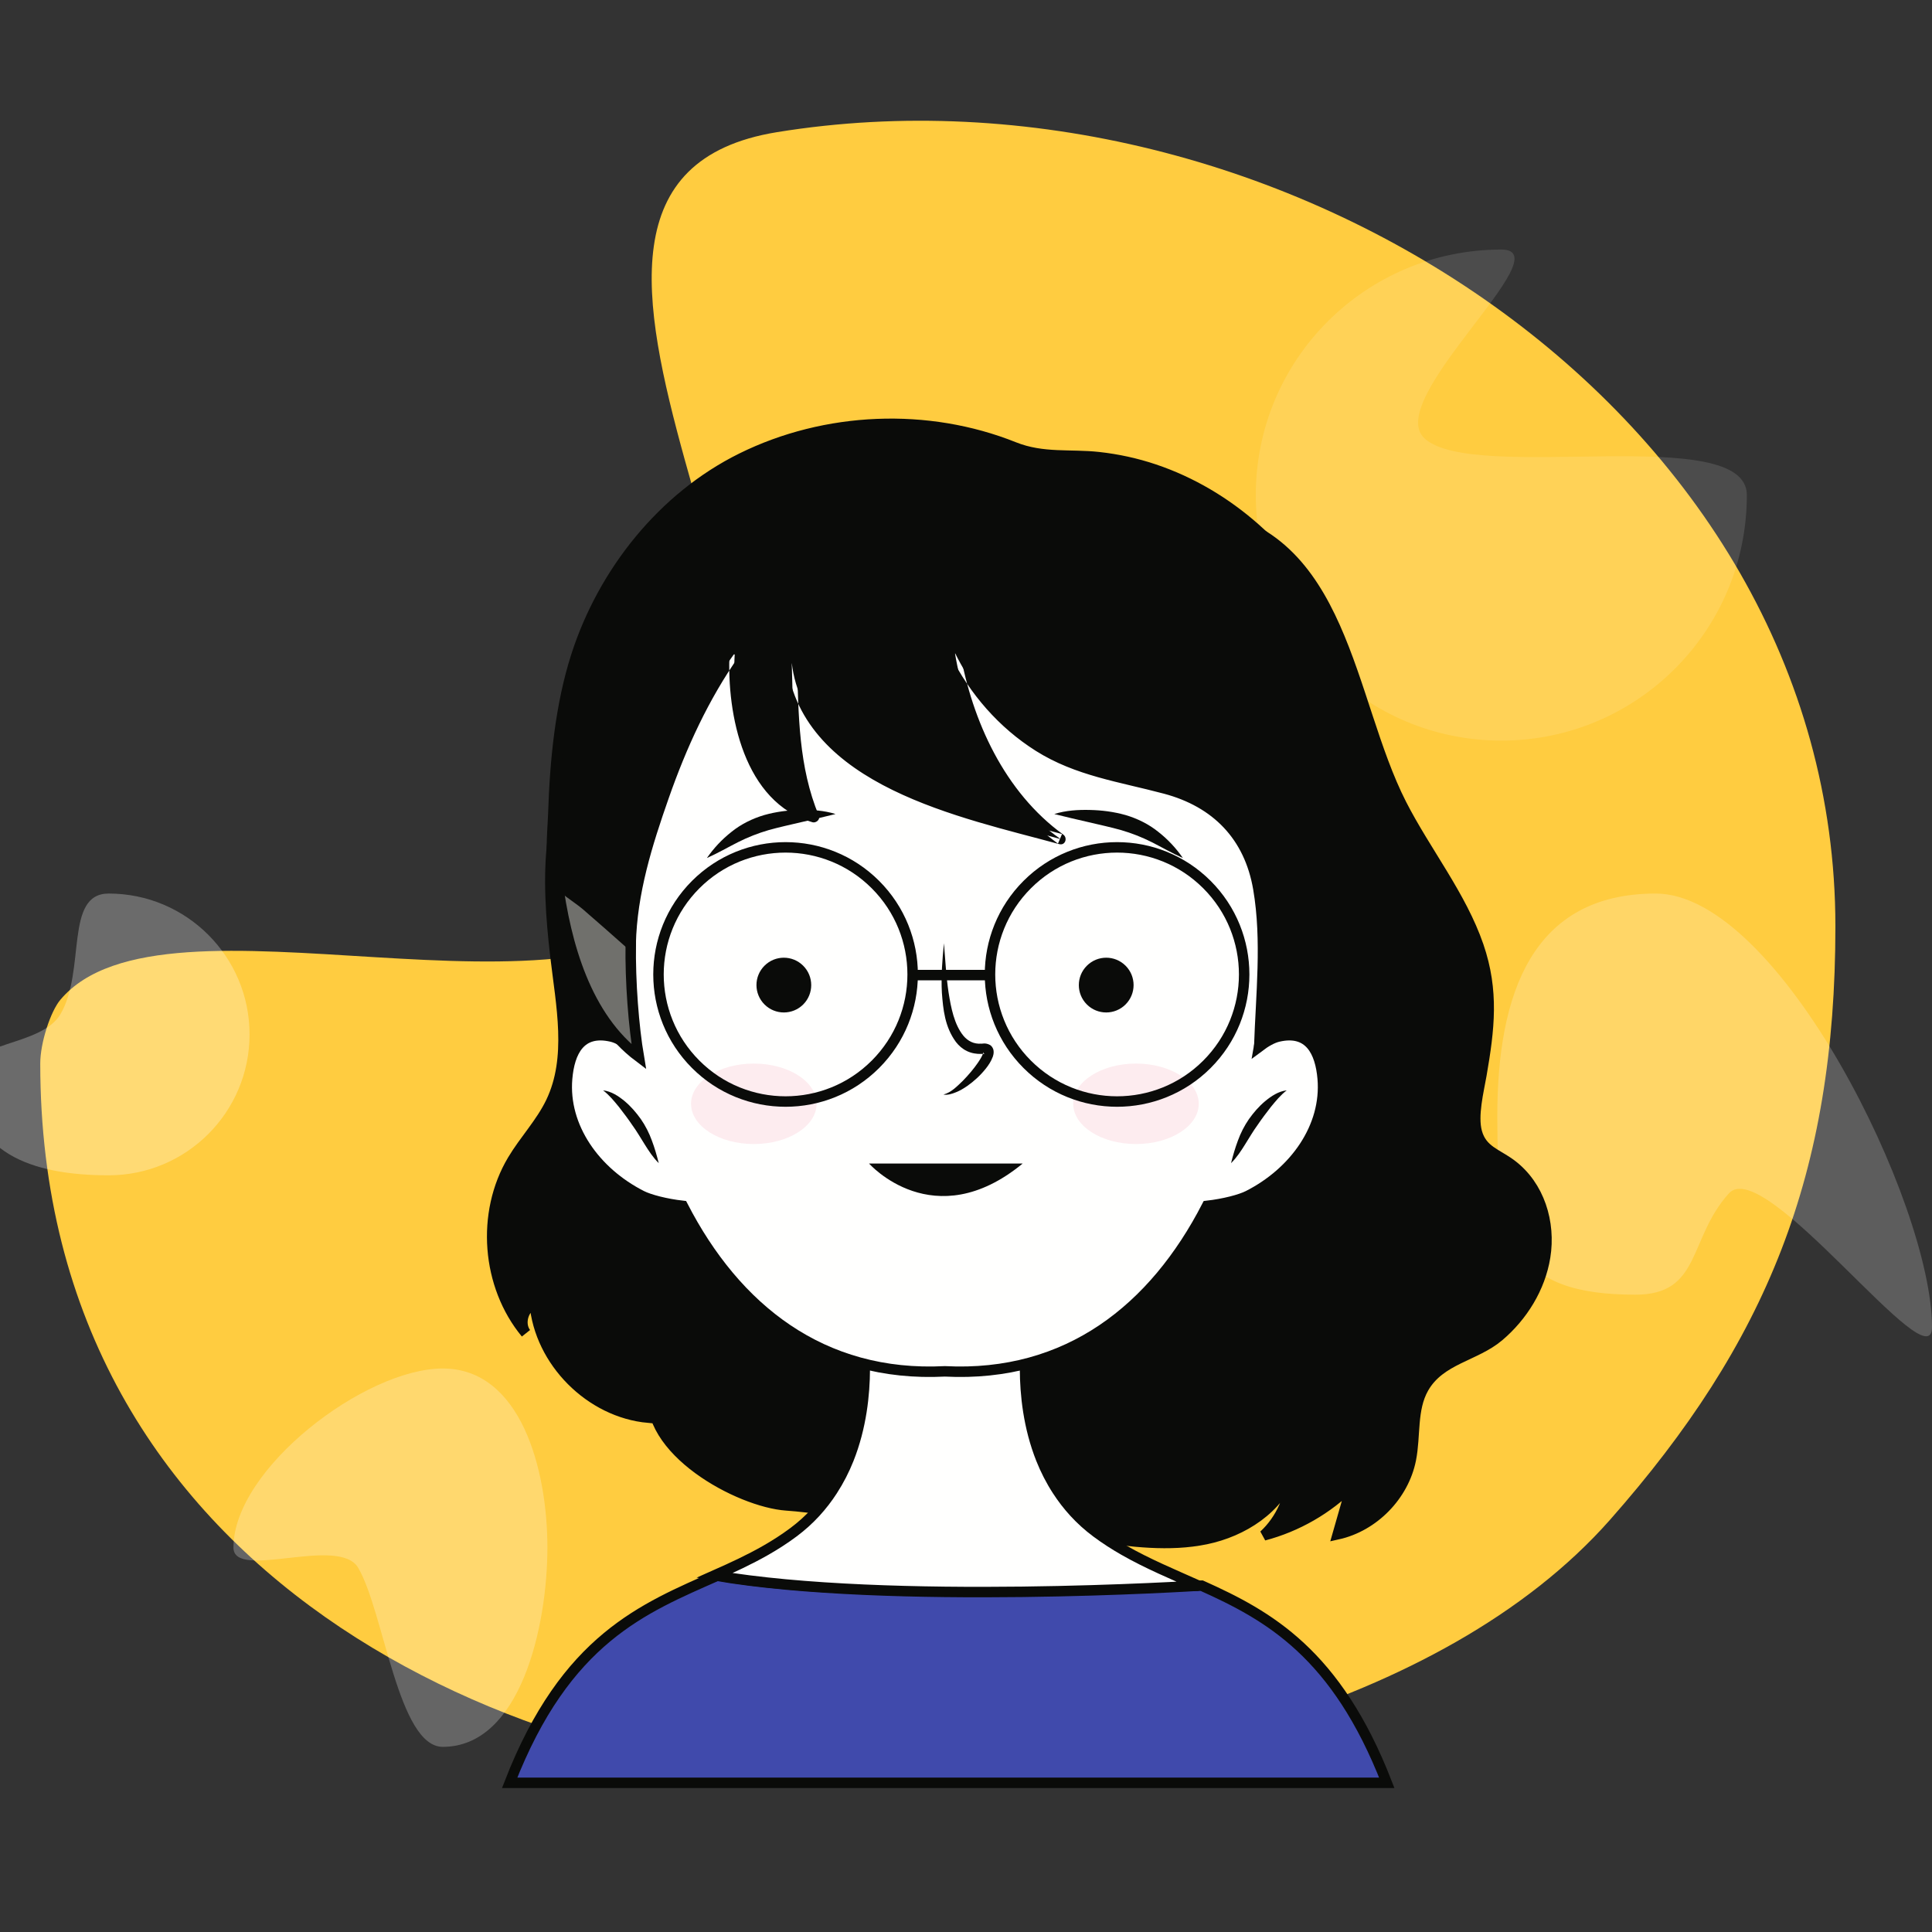 <?xml version="1.0" encoding="UTF-8"?>
<svg width="240px" height="240px" viewBox="0 0 240 240" version="1.1" xmlns="http://www.w3.org/2000/svg" xmlns:xlink="http://www.w3.org/1999/xlink">
    <rect x="0" y="0" width="240" height="240" fill="#333333" stroke="none"/>
    <title>homepage_maddy</title>
    <g id="homepage_maddy" stroke="none" stroke-width="1" fill="none" fill-rule="evenodd">
        <path d="M125,221.5 C168,221.5 228,196.257 228,132.108 C228,129.556 226.734,125.663 225.5,124.194 C212.585,108.819 160.933,129.812 145,111.173 C124.173,86.808 176.5,22.932 136.5,16.421 C74.609,6.347 5,50.938 5,115.087 C5,145.874 13.553,166.775 33,188.798 C54.075,212.663 95.733,221.5 125,221.5 Z" id="Oval" fill="#FFCC40" transform="translate(116.5, 118.25) scale(-1, 1) translate(-116.5, -118.25) "></path>
        <path d="M42,217 C51.665,217 68,204.532 68,194.763 C68,190.595 54.886,196.314 52.5,192.236 C49.294,186.756 47.541,170 42,170 C32.335,170 29,184.994 29,194.763 C29,204.532 32.335,217 42,217 Z" id="Oval" fill="#FFFFFF" opacity="0.246" transform="translate(48.5, 193.5) scale(-1, -1) translate(-48.5, -193.5) "></path>
        <path d="M186.5,92 C203.345,92 217,78.345 217,61.5 C217,52.416 183.301,60.088 177,54.5 C171.617,49.727 194.26,31 186.5,31 C169.655,31 156,44.655 156,61.5 C156,78.345 169.655,92 186.5,92 Z" id="Oval" fill="#FFFFFF" opacity="0.124"></path>
        <path d="M205.682,166 C221.012,166 240,127.432 240,112.142 C240,105.029 219.187,133.656 214.766,128.753 C209.685,123.116 211.357,116.169 203.159,116.169 C187.829,116.169 186,123.027 186,138.316 C186,153.606 190.352,166 205.682,166 Z" id="Oval" fill="#FFFFFF" opacity="0.206" transform="translate(213, 138.5) scale(1, -1) translate(-213, -138.5) "></path>
        <path d="M13.5,146 C23.165,146 31,143.165 31,133.5 C31,129.376 21.886,130.035 19.5,126 C16.294,120.578 19.041,111 13.5,111 C3.835,111 -4,118.835 -4,128.5 C-4,138.165 3.835,146 13.5,146 Z" id="Oval" fill="#FFFFFF" opacity="0.275" transform="translate(13.5, 128.5) scale(-1, 1) translate(-13.5, -128.5) "></path>
        <g id="Group-3" transform="translate(61, 52)">
            <g id="Group-320" transform="translate(0, 11.363)">
                <path d="M113.087,36.531 C116.077,42.391 120.518,47.914 122.656,54.146 C124.58,59.757 124.011,64.467 123.023,70.179 C122.674,72.195 121.897,75.22 122.456,77.269 C123.089,79.581 124.952,79.964 126.728,81.294 C130.234,83.917 131.63,88.518 130.94,92.786 C130.319,96.622 128.136,100.144 125.186,102.637 C122.252,105.119 117.889,105.452 115.835,109.074 C114.34,111.706 114.851,114.98 114.258,117.95 C113.361,122.44 109.646,126.237 105.177,127.232 C105.764,125.179 106.352,123.127 106.939,121.074 C103.934,124.086 100.118,126.283 96.004,127.367 C98.132,125.399 99.402,122.532 99.428,119.635 C97.854,124.034 93.389,126.888 88.812,127.833 C84.235,128.779 79.496,128.142 74.867,127.501 C72.067,127.114 72.352,123.963 70.382,122.754 C68.453,121.569 63.934,122.347 61.824,122.769 C59.602,123.214 57.498,124.165 55.262,124.628 C48.734,125.984 43.172,124.089 36.713,123.643 C30.78,123.233 18.875,116.758 20.151,109.189 C19.951,110.376 19.751,111.562 19.551,112.747 C12.325,112.106 6.027,105.777 5.42,98.547 C4.009,99.055 3.418,101.064 4.33,102.252 C-0.555,96.352 -1.249,87.334 2.675,80.753 C4.154,78.274 6.202,76.142 7.45,73.539 C10.1,68.012 8.71,61.52 8.002,55.43 C6.889,45.857 6.494,35.38 13.226,27.773 C18.299,22.043 25.966,19.271 31.443,13.962 C34.412,11.084 37.495,8.133 41.356,6.648 C43.767,5.722 46.364,5.418 48.935,5.122 C61.819,3.632 75.219,-1.312 88.316,0.495 C106.001,2.936 106.458,23.535 113.087,36.531" id="Fill-317" fill="#0A0B09"></path>
                <path d="M113.087,36.531 C116.077,42.391 120.518,47.914 122.656,54.146 C124.58,59.757 124.011,64.467 123.023,70.179 C122.674,72.195 121.897,75.22 122.456,77.269 C123.089,79.581 124.952,79.964 126.728,81.294 C130.234,83.917 131.63,88.518 130.94,92.786 C130.319,96.622 128.136,100.144 125.186,102.637 C122.252,105.119 117.889,105.452 115.835,109.074 C114.34,111.706 114.851,114.98 114.258,117.95 C113.361,122.44 109.646,126.237 105.177,127.232 C105.764,125.179 106.352,123.127 106.939,121.074 C103.934,124.086 100.118,126.283 96.004,127.367 C98.132,125.399 99.402,122.532 99.428,119.635 C97.854,124.034 93.389,126.888 88.812,127.833 C84.235,128.779 79.496,128.142 74.867,127.501 C72.067,127.114 72.352,123.963 70.382,122.754 C68.453,121.569 63.934,122.347 61.824,122.769 C59.602,123.214 57.498,124.165 55.262,124.628 C48.734,125.984 43.172,124.089 36.713,123.643 C30.78,123.233 18.875,116.758 20.151,109.189 C19.951,110.376 19.751,111.562 19.551,112.747 C12.325,112.106 6.027,105.777 5.42,98.547 C4.009,99.055 3.418,101.064 4.33,102.252 C-0.555,96.352 -1.249,87.334 2.675,80.753 C4.154,78.274 6.202,76.142 7.45,73.539 C10.1,68.012 8.71,61.52 8.002,55.43 C6.889,45.857 6.494,35.38 13.226,27.773 C18.299,22.043 25.966,19.271 31.443,13.962 C34.412,11.084 37.495,8.133 41.356,6.648 C43.767,5.722 46.364,5.418 48.935,5.122 C61.819,3.632 75.219,-1.312 88.316,0.495 C106.001,2.936 106.458,23.535 113.087,36.531 Z" id="Stroke-319" stroke="#0A0B09" stroke-width="1.3"></path>
            </g>
            <path d="M88.286,144.978 L55.731,145.511 C55.731,145.511 39.773,145.773 28.171,143.704 C18.951,147.791 9.294,151.513 2.311,169.466 L111.271,169.466 C105.011,153.372 96.602,148.714 88.286,144.978" id="Fill-321" fill="#404AAC"></path>
            <path d="M88.286,144.978 L55.731,145.511 C55.731,145.511 39.773,145.773 28.171,143.704 C18.951,147.791 9.294,151.513 2.311,169.466 L111.271,169.466 C105.011,153.372 96.602,148.714 88.286,144.978 Z" id="Stroke-322" stroke="#0A0B09" stroke-width="1.3"></path>
            <path d="M78.619,140.574 C77.453,139.906 76.307,139.176 75.191,138.342 C73.151,136.823 71.577,135.046 70.351,133.155 C69.533,131.893 68.869,130.581 68.34,129.255 C65.166,121.286 66.71,112.897 66.71,112.897 L47.284,112.662 L46.05,112.897 C46.05,112.897 47.592,121.286 44.417,129.255 C43.889,130.581 43.224,131.893 42.406,133.155 C41.183,135.046 39.608,136.823 37.567,138.342 C36.451,139.176 35.305,139.906 34.141,140.574 C32.063,141.763 29.923,142.744 27.759,143.704 C49.521,147.438 87.874,144.978 87.874,144.978 C84.734,143.567 81.609,142.287 78.619,140.574" id="Fill-323" fill="#FFFFFE"></path>
            <path d="M78.619,140.574 C77.453,139.906 76.307,139.176 75.191,138.342 C73.151,136.823 71.577,135.046 70.351,133.155 C69.533,131.893 68.869,130.581 68.34,129.255 C65.166,121.286 66.71,112.897 66.71,112.897 L47.284,112.662 L46.05,112.897 C46.05,112.897 47.592,121.286 44.417,129.255 C43.889,130.581 43.224,131.893 42.406,133.155 C41.183,135.046 39.608,136.823 37.567,138.342 C36.451,139.176 35.305,139.906 34.141,140.574 C32.063,141.763 29.923,142.744 27.759,143.704 C49.521,147.438 87.874,144.978 87.874,144.978 C84.734,143.567 81.609,142.287 78.619,140.574 Z" id="Stroke-324" stroke="#0A0B09" stroke-width="1.3"></path>
            <path d="M103.311,81.99 C103.028,78.663 101.668,75.868 97.794,76.768 C97.059,76.937 96.226,77.419 95.413,78.029 C95.907,75.309 96.29,72.538 96.546,69.732 C99.046,42.244 92.228,14.299 56.789,14.299 L55.97,14.299 C20.528,14.299 13.714,42.244 16.212,69.732 C16.467,72.538 16.849,75.309 17.346,78.029 C16.532,77.419 15.697,76.937 14.964,76.768 C11.089,75.868 9.73,78.663 9.448,81.99 C8.935,88 12.936,93.615 18.712,96.541 C19.681,97.032 21.715,97.563 23.812,97.801 C30.382,110.565 41.097,119.136 56.378,118.354 C71.661,119.136 82.376,110.565 88.945,97.801 C91.043,97.563 93.077,97.032 94.047,96.541 C99.822,93.615 103.822,88 103.311,81.99" id="Fill-325" fill="#FFFFFE"></path>
            <path d="M103.311,81.99 C103.028,78.663 101.668,75.868 97.794,76.768 C97.059,76.937 96.226,77.419 95.413,78.029 C95.907,75.309 96.29,72.538 96.546,69.732 C99.046,42.244 92.228,14.299 56.789,14.299 L55.97,14.299 C20.528,14.299 13.714,42.244 16.212,69.732 C16.467,72.538 16.849,75.309 17.346,78.029 C16.532,77.419 15.697,76.937 14.964,76.768 C11.089,75.868 9.73,78.663 9.448,81.99 C8.935,88 12.936,93.615 18.712,96.541 C19.681,97.032 21.715,97.563 23.812,97.801 C30.382,110.565 41.097,119.136 56.378,118.354 C71.661,119.136 82.376,110.565 88.945,97.801 C91.043,97.563 93.077,97.032 94.047,96.541 C99.822,93.615 103.822,88 103.311,81.99 Z" id="Stroke-326" stroke="#0A0B09" stroke-width="1.3"></path>
            <path d="M56.261,65.172 C56.425,67.214 56.532,69.253 56.828,71.244 C57.134,73.195 57.544,75.273 58.679,76.668 C59.246,77.344 59.994,77.706 60.857,77.647 C61.014,77.682 61.387,77.496 61.985,77.812 C62.299,78.005 62.448,78.415 62.435,78.652 C62.44,78.904 62.39,79.082 62.339,79.248 C62.11,79.867 61.802,80.309 61.465,80.741 C60.789,81.586 60.011,82.305 59.142,82.914 C58.704,83.212 58.249,83.49 57.75,83.686 C57.261,83.883 56.722,84.062 56.198,83.97 C57.192,83.697 57.892,82.94 58.6,82.266 C59.29,81.561 59.939,80.803 60.481,80.013 C60.745,79.624 61.01,79.205 61.117,78.858 C61.136,78.782 61.142,78.705 61.142,78.705 C61.133,78.684 61.162,78.843 61.268,78.889 C61.409,78.945 61.24,78.891 60.898,78.922 C60.31,78.94 59.683,78.84 59.123,78.571 C58.561,78.304 58.097,77.89 57.743,77.431 C56.361,75.543 56.16,73.37 56.005,71.325 C55.892,69.254 56.06,67.206 56.261,65.172" id="Fill-327" fill="#0A0B09"></path>
            <path d="M26.814,54.587 C27.669,53.354 28.681,52.272 29.867,51.339 C31.05,50.383 32.468,49.681 33.939,49.248 C35.419,48.831 36.889,48.649 38.373,48.615 C39.848,48.581 41.352,48.671 42.793,49.121 C41.343,49.483 39.953,49.814 38.559,50.126 C37.176,50.456 35.784,50.751 34.48,51.12 C33.177,51.501 31.928,51.992 30.685,52.615 C29.437,53.246 28.184,53.975 26.814,54.587" id="Fill-328" fill="#0A0B09"></path>
            <path d="M46.957,92.539 C46.957,92.539 54.985,101.626 66.041,92.539 L46.957,92.539" id="Fill-329" fill="#0A0B09"></path>
            <path d="M40.439,85.118 C40.439,87.879 36.949,90.116 32.642,90.116 C28.336,90.116 24.844,87.879 24.844,85.118 C24.844,82.358 28.336,80.121 32.642,80.121 C36.949,80.121 40.439,82.358 40.439,85.118" id="Fill-330" fill="#FDECEF"></path>
            <path d="M85.943,54.587 C84.574,53.975 83.321,53.246 82.074,52.615 C80.83,51.992 79.582,51.501 78.277,51.12 C76.973,50.751 75.582,50.456 74.198,50.126 C72.804,49.814 71.417,49.483 69.965,49.121 C71.406,48.671 72.91,48.581 74.386,48.615 C75.868,48.649 77.34,48.831 78.82,49.248 C80.291,49.681 81.709,50.383 82.891,51.339 C84.078,52.272 85.089,53.354 85.943,54.587" id="Fill-331" fill="#0A0B09"></path>
            <path d="M72.319,85.118 C72.319,87.879 75.809,90.116 80.115,90.116 C84.422,90.116 87.912,87.879 87.912,85.118 C87.912,82.358 84.422,80.121 80.115,80.121 C75.809,80.121 72.319,82.358 72.319,85.118" id="Fill-332" fill="#FDECEF"></path>
            <path d="M13.919,83.449 C14.938,83.56 15.841,84.164 16.604,84.797 C17.377,85.445 18.031,86.208 18.611,87.021 C19.183,87.846 19.646,88.764 19.977,89.681 C20.324,90.601 20.587,91.52 20.832,92.491 C20.115,91.785 19.574,90.944 19.067,90.129 C18.551,89.308 18.093,88.517 17.545,87.763 C17.023,86.988 16.455,86.244 15.882,85.504 C15.285,84.78 14.71,84.056 13.919,83.449" id="Fill-333" fill="#0A0B09"></path>
            <path d="M98.839,83.449 C98.05,84.056 97.474,84.78 96.877,85.504 C96.303,86.244 95.736,86.988 95.213,87.763 C94.665,88.517 94.207,89.308 93.691,90.129 C93.185,90.944 92.643,91.785 91.924,92.491 C92.17,91.52 92.435,90.601 92.78,89.681 C93.112,88.764 93.577,87.846 94.146,87.021 C94.726,86.208 95.381,85.445 96.154,84.797 C96.918,84.164 97.82,83.56 98.839,83.449" id="Fill-334" fill="#0A0B09"></path>
            <path d="M38.778,72.777 C37.45,74.104 35.295,74.104 33.968,72.776 C32.639,71.446 32.639,69.293 33.966,67.966 C35.294,66.637 37.448,66.638 38.775,67.967 C40.105,69.295 40.105,71.448 38.778,72.777" id="Fill-335" fill="#0A0B09"></path>
            <path d="M74.013,72.777 C75.34,74.104 77.493,74.104 78.822,72.776 C80.15,71.446 80.15,69.293 78.824,67.966 C77.496,66.637 75.341,66.638 74.014,67.967 C72.684,69.295 72.684,71.448 74.013,72.777" id="Fill-336" fill="#0A0B09"></path>
            <path d="M95.806,77.654 C95.694,77.636 95.585,77.593 95.48,77.522 C95.458,77.693 95.438,77.878 95.413,78.029 C95.579,77.868 95.701,77.752 95.806,77.654" id="Fill-337" fill="#0A0B09"></path>
            <path d="M96.876,76.6 C95.849,77.853 96.634,76.893 95.806,77.654 C96.261,77.731 96.727,77.392 96.876,76.6" id="Fill-338" fill="#0A0B09"></path>
            <path d="M95.48,77.522 C95.52,77.212 95.554,76.873 95.58,76.507 C95.349,76.657 95.137,76.769 94.964,76.817 C95.088,77.155 95.274,77.383 95.48,77.522" id="Fill-339" fill="#0A0B09"></path>
            <path d="M8.207,57.161 C9.248,65.379 11.839,74.378 18.355,79.285 C17.727,75.572 17.277,69.992 17.355,65.174 C14.344,62.463 11.272,59.815 8.207,57.161" id="Fill-340" fill="#70706C"></path>
            <path d="M8.207,57.161 C9.248,65.379 11.839,74.378 18.355,79.285 C17.727,75.572 17.277,69.992 17.355,65.174 C14.344,62.463 11.272,59.815 8.207,57.161 Z" id="Stroke-341" stroke="#0A0B09" stroke-width="1.3"></path>
            <path d="M108.226,40.823 C107.198,20.704 89.387,2.685 68.748,4.76 C67.753,4.464 66.777,4.204 65.81,3.963 C57.027,-0.622 45.742,0.031 36.46,2.808 C22.131,7.094 11.496,20.948 9.183,35.306 C8.298,40.819 7.342,48.77 7.842,54.308 C7.93,55.289 8.042,56.294 8.173,57.308 C11.246,59.955 14.326,62.594 17.342,65.299 C17.38,62.513 17.594,59.98 18.057,58.213 C20.472,49.004 24.131,37.625 30.276,29.127 C29.714,37.919 33.186,47.842 40.1,49.516 C37.272,43.093 37.592,37.215 37.352,30.312 C38.98,44.723 59.456,49.129 70.754,52.234 C63.58,47.276 58.987,37.5 57.621,29.088 C61.194,36.409 67.583,41.81 75.453,44.033 C82.75,46.094 89.636,45.739 93.571,53.01 C96.542,58.499 95.797,66.354 95.433,77.952 C96.485,76.885 97.395,75.364 98.107,73.428 C98.264,73.882 98.497,74.254 98.851,74.485 C102.086,76.6 103.345,70.023 104.498,67.859 C107.448,62.313 106.847,56.08 106.855,49.997 C107.058,51.836 107.279,53.697 107.427,55.567 C109.511,51.974 108.428,44.767 108.226,40.823" id="Fill-342" fill="#0A0B09"></path>
            <path d="M108.876,40.823 C108.202,30.216 103.308,20.159 95.324,13.119 C91.619,9.849 87.305,7.278 82.618,5.699 C80.323,4.927 77.957,4.41 75.552,4.146 C71.987,3.755 68.639,4.315 65.221,2.946 C54.306,-1.426 41.448,-0.907 30.835,4.337 C20.868,9.264 13.367,18.729 9.984,29.229 C7.969,35.48 7.3,42.471 7.089,49.008 C7.017,51.268 6.506,55.588 7.613,57.637 C8.303,58.916 10.295,59.989 11.4,60.946 C13.239,62.537 15.068,64.14 16.882,65.759 C17.3,66.133 17.978,65.88 17.992,65.299 C18.138,58.986 20.003,53.048 22.081,47.124 C24.267,40.889 27.018,34.866 30.837,29.454 C30.433,29.345 30.03,29.236 29.626,29.127 C29.263,36.789 31.42,47.68 39.926,50.143 C40.358,50.269 40.921,49.815 40.725,49.344 C38.184,43.223 38.204,36.827 38.002,30.312 C37.575,30.37 37.15,30.427 36.725,30.485 C38.813,45.716 58.436,49.543 70.581,52.861 C71.33,53.066 71.655,52.089 71.081,51.674 C63.804,46.402 59.765,37.574 58.249,28.915 C57.853,29.083 57.456,29.249 57.061,29.415 C59.515,34.244 63.069,38.366 67.666,41.271 C72.606,44.39 78.066,45.121 83.594,46.597 C89.687,48.224 93.604,52.23 94.676,58.499 C95.762,64.844 94.992,71.564 94.783,77.952 C94.766,78.501 95.517,78.83 95.893,78.411 C97.179,76.981 98.024,75.379 98.734,73.601 C98.338,73.653 97.942,73.705 97.546,73.756 C99.709,78.194 102.947,73.494 103.908,71.075 C105.085,68.11 106.532,65.277 107.071,62.101 C107.749,58.105 107.522,54.031 107.505,49.997 C107.072,49.997 106.638,49.997 106.205,49.997 C106.412,51.853 106.616,53.707 106.777,55.567 C106.828,56.155 107.671,56.522 107.987,55.895 C110.295,51.329 109.169,45.708 108.876,40.823 C108.827,39.991 107.526,39.986 107.576,40.823 C107.851,45.417 109.031,50.951 106.864,55.24 C107.269,55.349 107.672,55.458 108.077,55.567 C107.916,53.707 107.712,51.852 107.505,49.997 C107.415,49.186 106.201,49.14 106.205,49.997 C106.226,54.998 106.655,60.227 105.001,65.038 C104.482,66.545 103.706,67.98 103.128,69.474 C102.898,70.068 100.461,76.78 98.667,73.101 C98.397,72.543 97.666,72.789 97.479,73.255 C96.84,74.861 96.13,76.206 94.974,77.492 C95.343,77.647 95.714,77.799 96.083,77.952 C96.395,68.439 99.086,53.677 89.421,47.566 C84.754,44.616 78.868,44.632 73.767,42.812 C66.872,40.354 61.474,35.233 58.183,28.76 C57.827,28.059 56.876,28.579 56.996,29.261 C58.574,38.279 62.867,47.322 70.426,52.796 C70.593,52.399 70.76,52.003 70.927,51.608 C59.188,48.399 39.993,44.833 37.978,30.139 C37.878,29.41 36.679,29.59 36.702,30.312 C36.91,36.963 36.877,43.441 39.472,49.689 C39.738,49.422 40.005,49.156 40.273,48.889 C32.374,46.603 30.594,36.143 30.926,29.127 C30.959,28.431 30.059,28.312 29.714,28.799 C25.834,34.298 23.049,40.443 20.827,46.777 C18.704,52.832 16.841,58.853 16.692,65.299 C17.061,65.146 17.432,64.994 17.801,64.839 C15.392,62.689 12.804,60.675 10.477,58.437 C8.187,56.233 8.336,53.568 8.356,50.535 C8.393,44.928 8.988,39.134 10.149,33.649 C12.431,22.87 19.172,12.865 28.592,7.07 C38.12,1.207 51.76,-0.694 62.355,3.158 C64.395,3.899 66.514,5.237 68.748,5.41 C71.574,5.627 74.278,5.194 77.143,5.667 C82.013,6.472 86.64,8.411 90.717,11.179 C100.537,17.841 106.825,29.01 107.576,40.823 C107.628,41.654 108.93,41.659 108.876,40.823" id="Fill-343" fill="#0A0B09"></path>
            <path d="M47.75,57.887 C53.914,64.052 53.914,74.047 47.75,80.213 C41.585,86.378 31.589,86.378 25.423,80.213 C19.259,74.047 19.259,64.052 25.423,57.887 C31.589,51.721 41.585,51.721 47.75,57.887 Z M88.931,57.887 C95.096,64.052 95.096,74.047 88.931,80.213 C82.766,86.378 72.769,86.378 66.605,80.213 C60.44,74.047 60.44,64.052 66.605,57.887 C72.769,51.721 82.766,51.721 88.931,57.887 Z M52.37,69.128 L61.982,69.128 L52.37,69.128 Z" id="Stroke-290" stroke="#0A0B09" stroke-width="1.3"></path>
        </g>
    </g>
</svg>